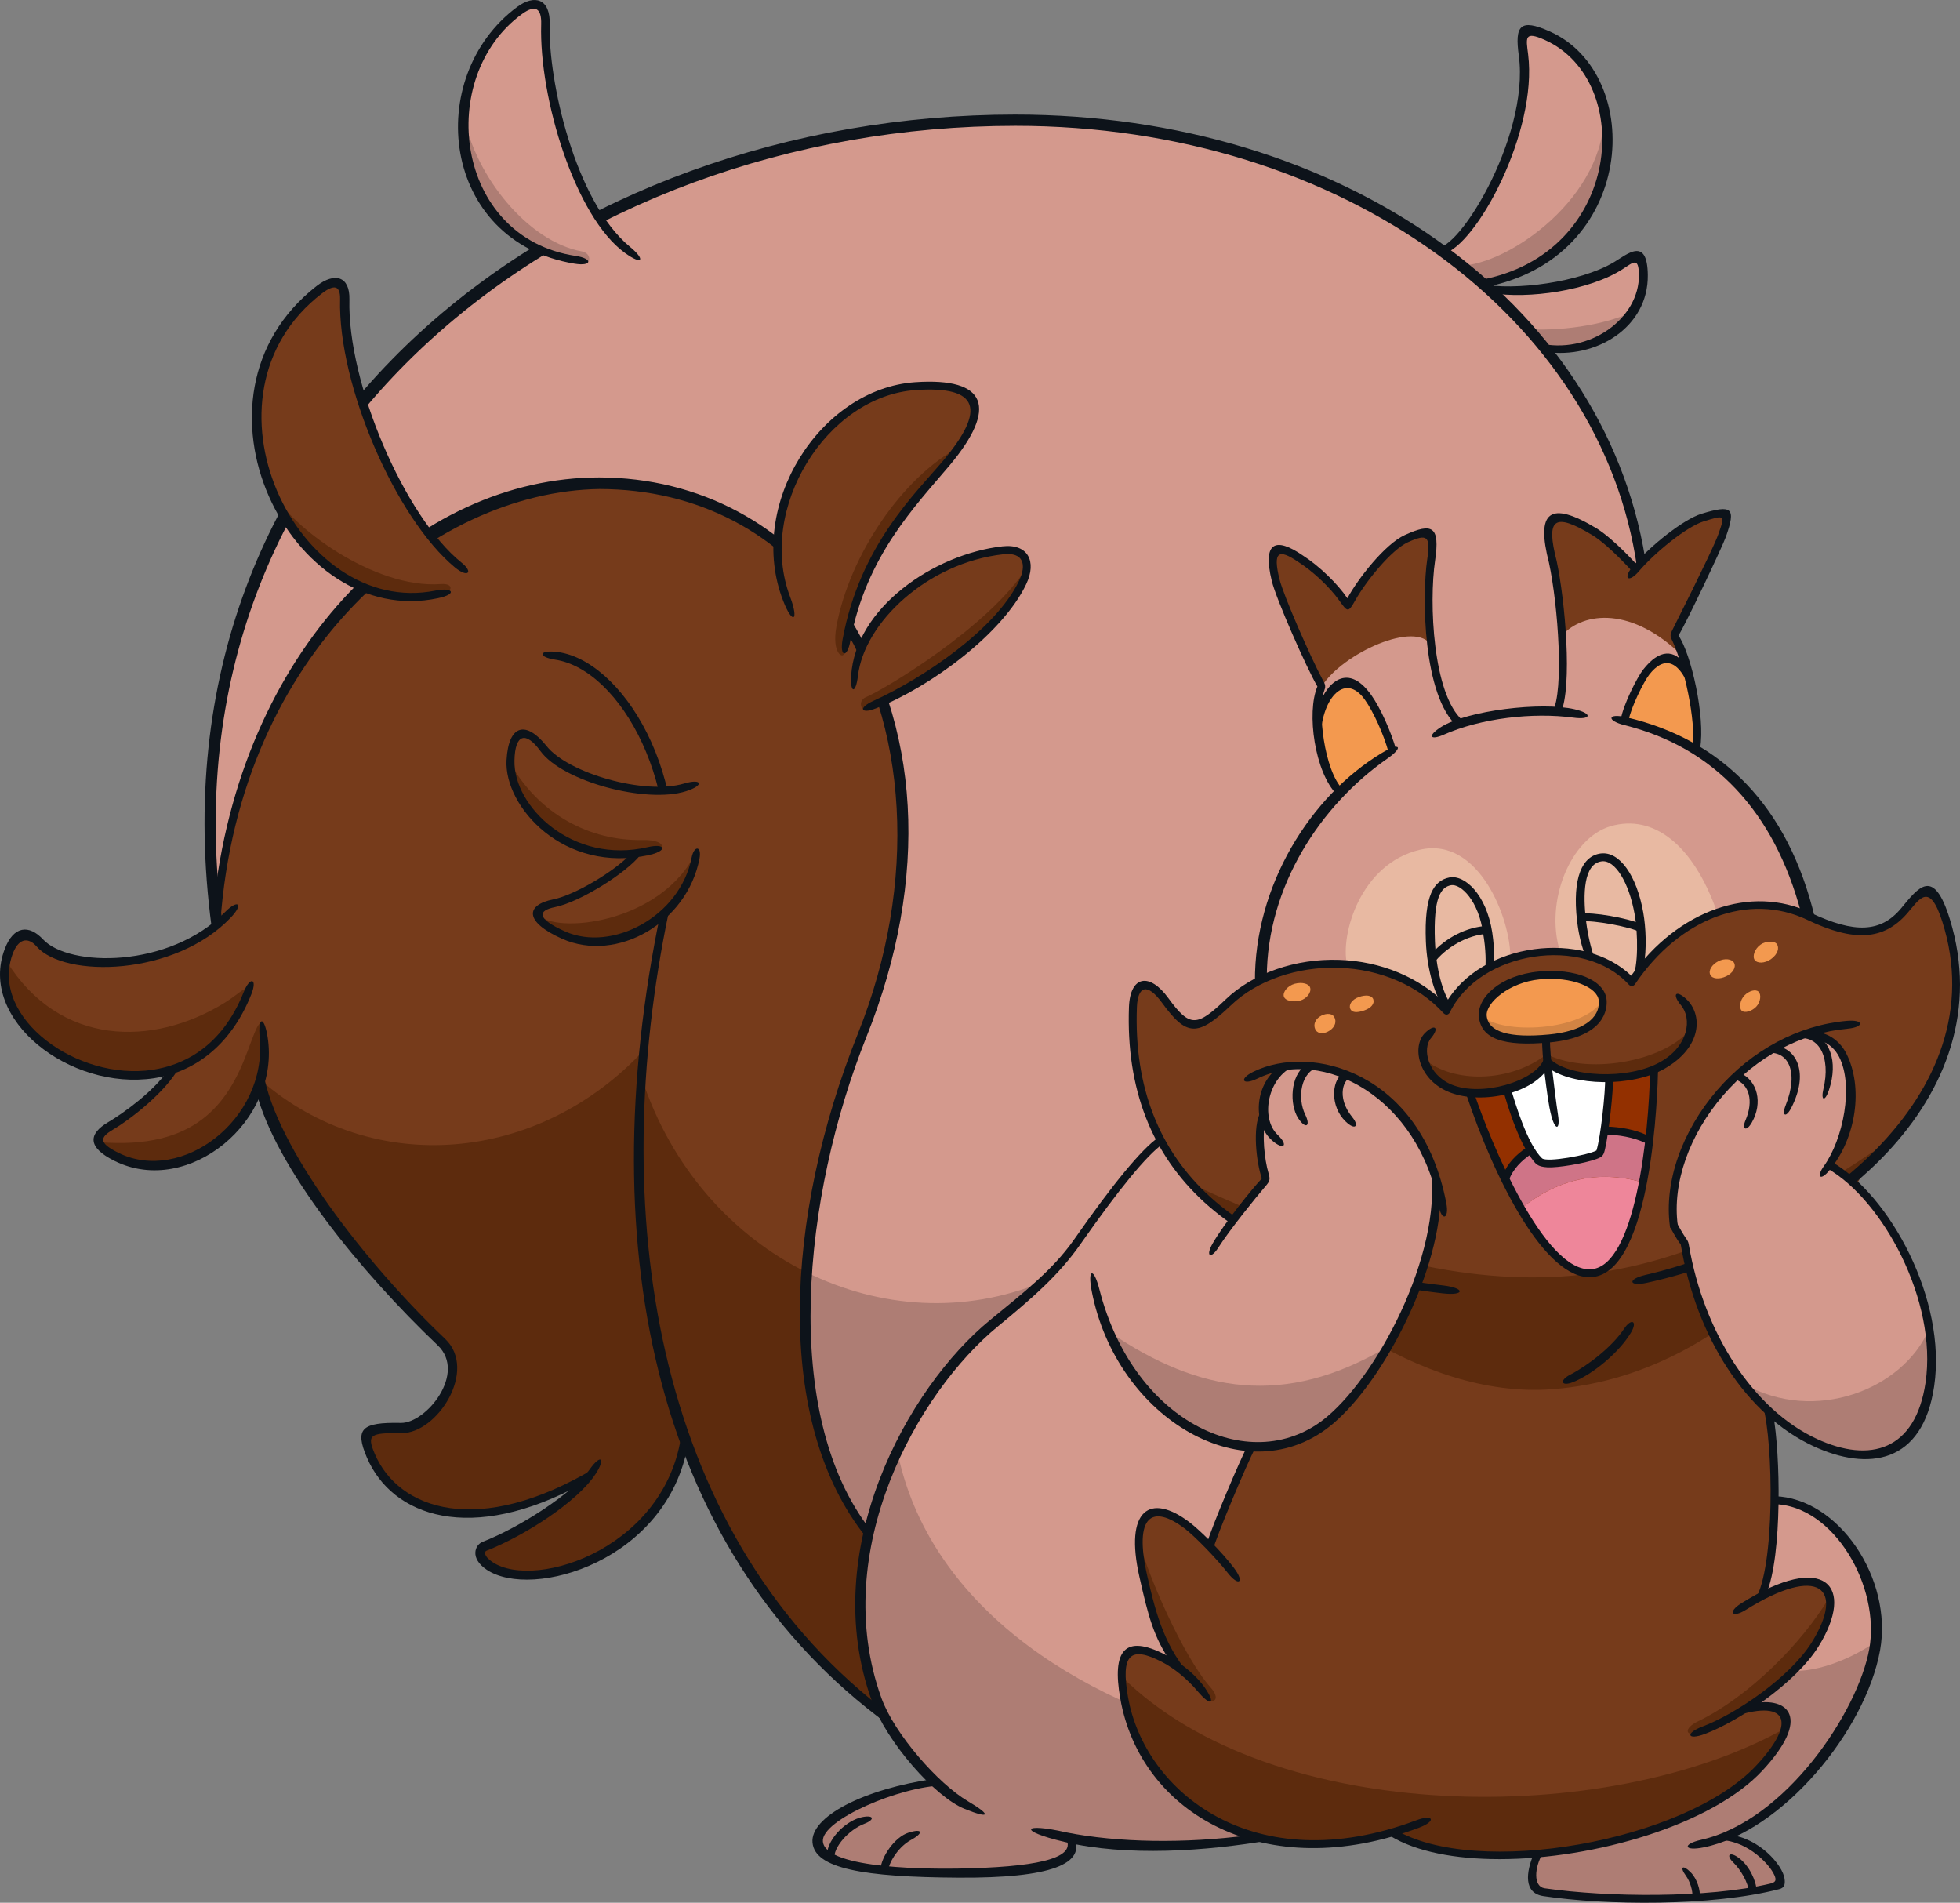 <?xml version="1.0" encoding="UTF-8"?>
<!-- Created with Inkscape (http://www.inkscape.org/) -->
<svg version="1.1" viewBox="0 0 312.05 302.9" xmlns="http://www.w3.org/2000/svg">
 <rect x="0" y="0" width="312.05" height="302.9" fill="#808080" stroke="none"/>
 <g fill="#D4998D">
  <path d="m235.71 45.205c24.094-4.15 25.857-34.698 8.855-40.042-1.693-0.527-2.595 0.264-2.151 2.165 2.845 12.422-8.869 32.575-13.31 32.575 1.541 1.013 6.606 5.302 6.606 5.302"/>
  <path d="m245.45 55.281c8.661 1.707 17.169-4.844 16.003-12.825-0.236-1.652-0.944-2.068-2.429-0.874-5.01 4.025-16.572 5.691-22.637 4.233 1.291 0.847 9.063 9.466 9.063 9.466"/>
  <path d="m261.18 89.717c-5.024-35.406-42.443-70.327-99.543-70.313-70.354 0.014-136.28 48.522-127.07 125.79 0.014 0.291 0.083 0.874 0.153 1.319 0.028 0.167 0.042 0.319 0.056 0.486-9.993 8.369-24.941 7.287-28.48 3.262-1.513-1.735-3.359-1.707-4.219-0.097-6.343 11.895 11.714 24.733 25.607 19.945-2.332 3.72-7.328 7.578-10.035 9.188-2.387 1.416-3.012 2.859 1.013 4.83 9.063 4.441 20.111-2.262 22.776-12.561 2.54 12.602 17.03 31.062 28.675 42.124 5.371 5.122-1.874 13.685-6.246 13.602-5.649-0.097-6.329 0.777-4.788 4.4 3.858 9.022 16.586 13.796 34.934 3.053-3.303 3.872-11.006 9.285-16.794 11.534-1.332 0.514-0.486 2.026 0.833 2.915 7.162 4.802 28.689-2.096 31.048-20.597l0.028-0.014c6.357 17.904 16.863 33.185 31.645 44.442 0 0 0.861-5.871 1.638-11.464 13.172-22.568 56.378-91.159 59.542-97.794 3.692-7.786 60.347-44.442 60.347-44.442s0.375-23.317-1.124-29.605"/>
 </g>
 <path d="m143.69 251.64c-0.125-0.375-5.246-7.245-5.246-7.245-14.434-17.904-12.422-51.77-1.249-79.667 16.738-41.818-0.888-87.426-41.735-87.509-33.477-0.056-57.821 33.408-60.694 66.052-0.069 0.597-0.139 1.194-0.194 1.79-0.028 0.236 0.125 1.457 0.236 1.915-10.007 8.397-24.969 7.314-28.508 3.276-1.527-1.735-3.359-1.693-4.219-0.083-6.343 11.895 11.7 24.733 25.607 19.945-2.332 3.72-7.328 7.578-10.049 9.188-2.387 1.416-3.012 2.859 1.013 4.83 9.077 4.441 20.125-2.262 22.79-12.561 2.54 12.602 17.03 31.062 28.675 42.124 5.371 5.108-1.888 13.685-6.26 13.602-5.649-0.111-6.315 0.777-4.774 4.4 3.845 9.022 16.586 13.796 34.92 3.053-3.303 3.872-11.006 9.285-16.78 11.534-1.332 0.514-0.486 2.026 0.833 2.915 7.162 4.802 28.689-2.096 31.034-20.597l0.042-0.014c6.357 17.904 16.863 33.185 31.645 44.442 0 0 3.039-21.013 2.915-21.388" fill="#763B1B"/>
 <path d="m282.53 238.81-37.613 56.253c-0.75 1.499-2.179 5.691 0.93 6.162 10.798 1.596 27.148 1.568 36.877-0.944 2.429-0.638-2.415-7.745-8.328-7.745l-0.042 0.014c12.158-4.538 22.235-20.916 23.859-29.91 1.901-10.507-5.774-23.553-15.684-23.831" fill="#D4998D"/>
 <path d="m184.78 181.58c-3.47 2.429-9.452 10.645-13.282 16.128-3.498 4.997-7.897 8.744-13.019 12.949-13.685 11.214-27.009 36.975-18.737 59.875 1.832 5.052 5.135 9.549 9.827 13.213h-0.18c-2.443 0.042-19.5 3.983-19.001 9.452 0.486 5.482 18.723 4.886 22.276 4.886 3.539 0 20.528 0.167 17.668-5.566 0 0-0.028-0.028-0.056-0.056 8.564 1.61 18.723 1.777 30.326 0.083l2.332-99.543z" fill="#D4998D"/>
 <path d="m200.6 292.54 0.18-7.981-2.54-6.579-0.291-0.68c-27.731-6.634-50.132-22.596-55.018-45.954-5.538 11.784-7.967 25.954-3.192 39.195 1.832 5.052 5.135 9.535 9.827 13.199h-0.18c-2.443 0.056-19.5 3.997-19.001 9.466 0.486 5.468 18.723 4.872 22.276 4.872 3.539 0 20.528 0.167 17.668-5.552 0 0-0.028-0.028-0.055-0.056 8.563 1.61 18.723 1.763 30.326 0.069" fill="#AE7D74"/>
 <path d="m298.22 262.64c0.069-0.361 0.111-0.736 0.167-1.11-4.428 3.012-10.965 5.496-15.711 4.053l-22.082 6.037-15.684 23.442c-0.75 1.499-2.165 5.704 0.93 6.162 10.812 1.61 27.162 1.582 36.877-0.944 2.443-0.625-2.401-7.731-8.314-7.731l-0.055 0.014c12.172-4.552 22.249-20.93 23.872-29.924" fill="#AE7D74"/>
 <path d="m280.22 254.23 0.083-0.056c2.942-5.385 2.568-24.15 1.221-29.618l-11.575-24.761-45.538 2.595-25.108 27.8c-1.374 2.568-6.384 14.462-6.662 16.044-8.203-8.744-13.296-7.162-10.618 4.691 1.568 6.926 2.484 10.34 6.176 15.017l0.014 0.028c-8.064-5.663-10.701-4.08-9.244 4.275 3.151 18.085 22.832 27.828 42.776 21.457 12.741 7.953 46.718 2.248 58.335-10.215 8.133-8.716 3.289-11.242-2.623-9.23 4.483-2.804 9.202-6.745 11.534-10.493 5.135-8.244 1.818-13.171-8.772-7.537" fill="#763B1B"/>
 <path d="m213.31 126.06c-3.22-3.192-4.455-13.921-2.859-16.808-1.582-2.54-6.634-13.963-7.356-16.919-1.194-4.858 0.083-6.037 3.928-3.414 2.901 1.832 6.398 5.302 7.55 7.689 0.874-2.498 5.968-9.327 9.327-10.868 3.886-1.777 4.622-1.166 3.956 3.4-0.972 6.551-0.43 21.61 4.58 25.996-7.62 2.248-14.49 6.01-19.126 10.923" fill="#D4998D"/>
 <path d="m259.37 91.992c1.693-2.831 8.328-8.577 11.728-9.604 4.08-1.249 4.428-0.916 3.081 2.873-0.888 2.498-6.954 14.532-7.647 15.92 1.763 3.04 4.303 13.352 3.525 17.835-5.718-3.678-14.379-5.371-22.29-5.468 1.888-3.47 0.958-17.058-0.541-24.095-1.901-7.37-0.319-9.035 6.745-4.733 2.595 1.665 5.954 5.343 6.606 6.079" fill="#D4998D"/>
 <path d="m221.69 119.57c-0.874-3.109-2.512-6.648-3.872-8.564-3.234-4.525-7.287-2.193-7.925 4.969 0.375 3.914 1.568 8.244 3.428 10.076 2.304-2.429 5.163-4.594 8.383-6.412-0.014-0.028-0.014-0.042-0.014-0.069" fill="#F3994F"/>
 <path d="m262.08 107.01c-0.847 1.083-3.026 5.316-3.414 7.592-0.014 0.028-0.014 0.069-0.014 0.097 4.275 0.902 8.272 2.304 11.395 4.316 0.43-2.457-0.139-6.648-1.027-10.437-1.665-4.538-4.275-4.983-6.94-1.568" fill="#F3994F"/>
 <path d="m227.88 102.77c-0.611-5.08-0.5-10.396-0.028-13.63 0.68-4.58-0.069-5.177-3.956-3.4-3.359 1.541-8.439 8.355-9.327 10.868-1.152-2.387-4.649-5.857-7.55-7.703-3.831-2.623-5.122-1.43-3.928 3.428 0.722 2.956 5.788 14.379 7.356 16.919 3.234-5.232 15.059-10.618 17.432-6.482" fill="#763B1B"/>
 <path d="m271.09 82.385c-2.915 0.888-8.175 5.219-10.701 8.217-0.944-1.041-4.011-4.33-6.426-5.871-7.065-4.303-8.647-2.651-6.745 4.719 0.666 3.109 1.221 7.495 1.457 11.714 3.47-3.858 11.228-4.594 19.181 3.262-0.444-1.374-0.916-2.526-1.332-3.248 0.694-1.374 6.759-13.421 7.647-15.906 1.346-3.803 0.999-4.122-3.081-2.887" fill="#763B1B"/>
 <path d="m201.05 155.93c-0.111-21.263 15.795-39.875 38.238-41.985 27.509-2.568 41.027 7.134 48.286 31.936-16.294 14.92-70.576 22.679-86.524 10.049" fill="#D4998D"/>
 <path d="m240.46 152.55c0.097-6.232-5.038-19.514-14.448-17.266-9.396 2.248-12.63 13.421-11.561 18.224 1.291 5.246 14.434 9.23 17.21 8.119 2.776-1.11 7.328-2.235 8.8-9.077" fill="#E8B9A2"/>
 <path d="m248.36 151.46c-2.457-8.008 1.707-18.113 8.106-19.945 6.662-1.915 13.074 2.762 16.919 13.754 1.041 5.899-8.675 12.478-14.782 12.283-7.703-0.236-8.147-2.221-10.243-6.093" fill="#E8B9A2"/>
 <path d="m259.98 203.95c16.128-2.387 59.986-21.985 49.855-57.433-2.776-6.509-3.289-5.51-6.69-1.513-3.331 3.914-7.661 4.428-15.128 0.861-9.091-4.33-20.666-0.722-28.231 10.451-7.425-8.161-24.483-5.732-29.507 4.539-8.966-9.827-26.079-9.563-34.726-1.291-4.872 4.663-6.315 4.816-10.021-0.291-2.373-3.248-4.983-3.553-5.149 1.069-1.013 27.37 19.209 42.36 51.936 45.191 12.852 0 27.662-1.582 27.662-1.582" fill="#763B1B"/>
 <path d="m246.31 168.99c-1.36 3.248-7.398 5.385-12.311 4.969 0.888 2.637 10.298 29.466 19.417 28.716 8.772-0.722 9.84-28.078 9.924-32.505-5.552 2.096-14.032 1.818-17.03-1.18" fill="#89260e"/>
 <path d="m262.56 181.58c-7.065-3.817-20.916-0.638-22.859 6.162 3.72 7.578 8.758 15.337 13.727 14.92 5.607-0.458 8.064-11.797 9.133-21.083" fill="#EE869A"/>
 <g fill="#F3994F">
  <path d="m208.6 157.26c0.194 0.736-0.555 1.735-1.624 2.026-1.069 0.278-2.387 0.056-2.582-0.68-0.18-0.708 0.625-1.693 1.735-1.999 1.221-0.319 2.304 0 2.47 0.652"/>
  <path d="m212.36 161.81c0.527 0.777 0.18 1.665-0.625 2.221-0.847 0.583-1.832 0.597-2.235-0.014-0.361-0.527-0.403-1.485 0.611-2.179 0.777-0.527 1.846-0.611 2.248-0.028"/>
  <path d="m218.64 159.08c0.236 0.694-0.347 1.388-1.416 1.763-1.249 0.444-2.04 0.333-2.262-0.278-0.25-0.694 0.319-1.471 1.374-1.846 1.138-0.403 2.068-0.291 2.304 0.361"/>
  <path d="m276.09 153.3c0.347 0.694-0.222 1.61-1.249 2.11-1.069 0.514-2.221 0.458-2.554-0.236-0.333-0.708 0.291-1.638 1.277-2.151 1.013-0.527 2.193-0.389 2.526 0.278"/>
  <path d="m282.88 150.27c0.43 0.583 0.208 1.61-0.944 2.429-0.985 0.68-2.151 0.694-2.568 0.125-0.416-0.555-0.028-1.79 0.958-2.47 0.791-0.555 2.179-0.597 2.554-0.083"/>
  <path d="m279.98 157.87c0.458 0.444 0.333 1.652-0.389 2.401-0.722 0.736-1.846 1.055-2.304 0.611-0.444-0.43-0.278-1.679 0.458-2.429 0.722-0.736 1.776-1.027 2.235-0.583"/>
 </g>
 <path d="m190.96 189.06c48.508 22.221 73.061 17.155 107.38-5.802-1.485 4.441-19.584 35.531-51.229 37.891-21.471 1.61-42.734-15.961-50.854-26.968-1.541-1.291-4.622-3.276-5.302-5.122" fill="#5D2B0D"/>
 <path d="m235.71 45.205c12.172-2.096 21.971-11.964 19.653-27.606 0.458 13.699-15.267 24.622-22.956 24.705 2.082 1.638 3.303 2.901 3.303 2.901" fill="#AE7D74"/>
 <path d="m242.8 52.374c1.499 1.624 2.651 2.901 2.651 2.901 5.774 1.152 11.464-1.388 14.296-5.566-4.622 2.151-11.728 3.054-16.947 2.665" fill="#AE7D74"/>
 <path d="m102.53 167.16c-16.78 18.113-43.179 20.264-60.986 4.83 2.762 12.589 17.058 30.757 28.564 41.707 5.385 5.108-1.874 13.685-6.246 13.602-5.649-0.111-6.329 0.763-4.774 4.4 3.845 9.022 16.586 13.782 34.92 3.04-3.303 3.886-11.006 9.285-16.794 11.534-1.332 0.514-0.486 2.026 0.847 2.915 7.162 4.802 28.689-2.082 31.034-20.597l0.028-0.014c-6.482-18.237-8.647-39.209-6.593-61.416" fill="#5D2B0D"/>
 <path d="m138.45 244.39c-8.189-10.146-11.076-25.427-10.021-41.846-11.784-5.829-21.568-16.627-26.26-30.923-2.831 42.179 9.771 79.445 38.612 101.39v-0.028c-0.375-0.791-0.736-1.61-1.027-2.443-3.123-8.619-3.178-17.641-1.305-26.149" fill="#5D2B0D"/>
 <path d="m138.45 244.39c3.095-14.088 11.492-26.745 20.028-33.741 2.72-2.235 5.232-4.344 7.523-6.579-12.478 5.163-25.982 4.205-37.571-1.527-1.055 16.419 1.832 31.7 10.021 41.846" fill="#AE7D74"/>
 <g fill="#5D2B0D">
  <path d="m42.021 166.69c-0.167-6.232-0.93-3.831-2.665 0.805-3.067 8.217-8.272 15.559-23.553 14.323 0.236 0.694 1.11 1.443 2.859 2.304 10.049 4.927 23.72-4.261 23.359-17.432"/>
  <path d="m35.672 159.69c-11.353 6.954-26.176 6.912-34.643-6.69-3.373 15.115 28.744 29.369 38.39 5.038 0.083-1.61-1.027-0.014-3.747 1.652"/>
  <path d="m280.09 281.48c2.512-2.707 3.789-4.802 4.164-6.371-28.272 15.92-81.805 15.489-105.65-8.203 0.028 0.958 0.153 2.068 0.375 3.345 3.137 18.071 22.832 27.828 42.776 21.444 12.741 7.953 46.718 2.248 58.335-10.215"/>
  <path d="m181.58 245.96c-0.097-0.403-0.18-0.763-0.264-1.083-0.069 1.568 0.153 3.567 0.708 6.051 1.568 6.926 2.484 10.34 6.176 15.017 1.679 1.374 3.262 3.053 4.4 4.788 0.042 0.014 0.097 0.028 0.139 0.028 0.833 0.194 1.305-0.652 0.042-2.082-4.539-5.08-10.257-18.598-11.201-22.72"/>
  <path d="m288.99 261.77c1.929-3.095 2.651-5.718 2.262-7.495-4.428 7.439-12.922 15.878-20.902 19.736-2.429 1.18-1.901 2.457-0.208 1.818 0.097-0.042 2.248-0.888 2.693-1.055 5.413-2.47 12.991-7.911 16.156-13.005"/>
 </g>
 <path d="m246.31 168.99c-1.36 3.248-7.398 5.385-12.311 4.969 0.513 1.499 3.761 10.812 8.161 18.432 5.566-4.552 12.2-6.274 19.403-4.15 1.444-7.606 1.735-15.809 1.777-18.071-5.552 2.096-14.032 1.818-17.03-1.18" fill="#933000"/>
 <path d="m239.7 187.75c0.763 1.568 1.596 3.137 2.457 4.65 5.58-4.552 12.2-6.273 19.403-4.164 0.43-2.221 0.75-4.483 0.999-6.648-7.065-3.817-20.916-0.638-22.859 6.162" fill="#CF7487"/>
 <g fill="#0d131a">
  <path d="m220.88 120.76c-10.618 7.398-19.153 20.319-19.195 34.795l-1.888 0.694c-0.083-15.156 8.702-29.466 20.236-36.405 2.929-1.763 3.442-0.888 0.847 0.916"/>
  <path d="m258.97 114.19c15.212 3.567 25.76 14.226 29.966 31.881l-2.179-0.736c-4.303-16.183-13.907-26.357-28.106-29.896-2.915-0.722-2.762-1.971 0.319-1.249"/>
  <path d="m229.4 115.75c4.15-2.665 16.044-4.067 21.291-2.845 2.956 0.694 2.623 1.721-0.208 1.332-6.412-0.861-14.67 0.069-20.666 2.734-2.123 0.93-2.623 0.194-0.416-1.221"/>
  <path d="m232.85 114.67c-4.733-4.15-5.357-18.765-4.372-25.427 0.805-5.468-0.43-6.079-4.83-4.067-3.137 1.43-7.481 6.967-9.133 10.063-1.527-2.276-4.469-5.149-7.134-6.843-4.219-2.887-6.44-2.248-4.899 4.094 0.708 2.901 5.482 13.727 7.259 16.794-1.763 4.164-0.416 13.713 3.123 17.224l0.902-0.888c-2.942-2.929-4.08-12.7-2.915-15.739 0.305-0.763 0.042-1.083-0.347-1.818-1.901-3.553-6.162-13.269-6.801-15.878-1.069-4.358-0.18-4.899 2.984-2.734 2.373 1.499 5.038 4.039 6.509 6.107 1.374 1.915 1.443 2.013 2.595-0.028 1.652-2.942 5.691-7.995 8.369-9.216 3.081-1.402 3.623-0.972 3.067 2.734-0.861 5.829-0.708 21.749 4.788 26.565z"/>
  <path d="m260.81 90.119c-0.403-0.444-3.733-4.15-6.509-5.94-7.647-4.65-9.785-2.72-7.689 5.413 1.499 7.023 2.373 20.403 0.597 23.65l1.263 0.305c1.915-4.289 0.708-17.946-0.638-24.247-1.721-6.676-0.514-7.897 5.801-4.039 2.623 1.665 6.079 5.524 6.468 5.954z"/>
  <path d="m270.67 119.13c0.861-4.969-1.43-15.087-3.442-17.96 1.221-1.943 6.981-14.129 7.537-15.684 1.665-4.691 0.999-5.177-3.858-3.706-2.929 0.902-8.189 5.149-10.868 8.272-1.763 2.04-0.777 2.845 0.888 0.888 2.484-2.929 7.606-7.12 10.34-7.953 3.303-0.999 3.442-1.138 2.304 2.068-0.361 1.041-1.943 4.538-7.37 15.351-0.389 0.777-0.236 0.999 0.111 1.735 1.693 3.595 3.817 12.741 3.123 16.78z"/>
  <path d="m210.26 117.84c-0.055-6.315 3.734-11.076 7.037-6.454 1.374 1.929 2.97 5.455 3.775 8.355l1.221-0.333c-0.847-3.026-2.526-6.718-3.97-8.758-4.067-5.704-7.55-1.374-8.563 2.36z"/>
  <path d="m268.43 105.98c-1.846-2.679-4.233-2.707-6.843 0.638-0.944 1.221-3.137 5.538-3.539 7.87l1.235 0.222c0.361-2.096 2.457-6.246 3.289-7.314 2.346-3.012 4.913-2.651 6.954 3.567z"/>
  <path d="m229.72 205.89c-33.657-3.858-50.923-19.584-49.98-45.58 0.194-5.038 3.303-5.524 6.287-1.402 3.401 4.663 4.525 4.566 9.091 0.208 4.372-4.192 11.145-6.551 18.099-6.315 6.607 0.222 12.714 2.762 16.919 6.981 5.649-9.938 22.124-11.728 29.563-4.455 7.426-10.437 19.07-14.559 28.578-10.021 6.981 3.317 11.187 3.151 14.393-0.708 2.776-3.345 5.177-6.676 7.772 1.749 8.716 28.355-19.5 51.617-48.272 57.863-2.887 0.625-3.095-0.583-0.236-1.249 26.121-6.037 56.128-28.536 47.301-56.239-2.082-6.537-3.692-3.498-5.607-1.305-3.706 4.233-8.397 4.594-15.892 1.013-9.271-4.414-20.292-0.305-27.426 10.243-0.264 0.389-0.736 0.347-0.985 0.069-7.203-7.911-23.706-5.385-28.48 4.386-0.236 0.486-0.708 0.5-1.027 0.153-3.983-4.372-10.049-6.995-16.641-7.217-6.62-0.222-13.047 1.999-17.183 5.954-5.316 5.08-7.092 4.969-10.979-0.375-2.346-3.234-3.886-2.707-4.011 0.722-0.93 25.344 15.961 40.486 48.758 44.261 3.553 0.416 3.484 1.665-0.042 1.263"/>
  <path d="m263.98 170.18c-0.055 3.303-0.874 32.325-10.507 33.116-7.453 0.625-15.559-15.642-20.056-29.147l1.194-0.389c2.693 8.078 11.284 28.911 18.765 28.286 6.94-0.569 9.146-21.11 9.341-31.895z"/>
  <path d="m262.49 182.21c-6.87-3.72-20.666-0.708-22.443 6.246l-0.722-1.527c2.665-6.718 16.392-9.771 23.539-5.899z"/>
  <path d="m169.46 293.21c9.965 2.36 22.554 1.485 32.741-0.264l-3.373-0.791c-10.16 1.332-20.763 1.194-29.133-0.472-6.773-1.568-7.87-0.278-0.236 1.527"/>
  <path d="m154.09 286.73c-4.747-2.79-11.7-10.729-13.754-16.405-8.453-23.401 5.746-48.703 18.543-59.181 5.316-4.372 9.66-8.105 13.13-13.074 6.149-8.786 10.562-14.171 13.13-15.975l-0.722-1.027c-2.693 1.888-7.217 7.37-13.435 16.28-3.386 4.844-8.147 8.522-13.394 12.824-13.074 10.715-27.453 36.6-18.793 60.583 2.373 6.579 10.021 15.253 14.74 17.183 4.247 1.721 4.261 0.972 0.555-1.208"/>
  <path d="m249.96 218.85c2.817-1.457 6.69-4.428 8.591-7.301 1.166-1.777 2.221-1.277 1.124 0.569-1.86 3.151-6.065 6.648-9.258 7.911-1.874 0.736-2.179-0.278-0.458-1.18"/>
  <path d="m193.12 246.73c0.389-1.818 5.385-13.727 6.745-16.253l-1.11-0.597c-1.36 2.526-5.829 13.144-6.606 15.836z"/>
  <path d="m189.95 267.32c-4.4-5.024-5.802-9.813-7.314-16.53-2.165-9.577 0.805-11.395 6.01-7.439 1.541 1.18 4.927 4.622 6.843 7.065 1.666 2.123 2.762 1.596 0.986-0.791-1.943-2.595-5.441-6.037-7.065-7.273-6.315-4.802-10.437-2.054-7.995 8.716 1.374 6.107 2.248 9.577 5.08 13.657z"/>
  <path d="m178.35 270.35c-1.332-7.62 0.708-10.285 7.217-6.912 2.998 1.554 5.094 3.581 6.218 5.177 1.888 2.707 0.985 3.081-1.069 0.666-1.638-1.943-3.733-3.692-5.732-4.719-5.066-2.623-6.565-1.152-5.399 5.566 2.637 15.142 20.097 29.313 45.871 19.653 2.79-1.055 3.276 0.111 0.472 1.166-24.511 9.202-44.372-2.207-47.578-20.597"/>
  <path d="m221.99 291.18c12.936 7.87 46.315 1.985 57.627-10.132 6.662-7.12 4.899-10.77-4.164-7.592l3.706-2.304c5.552-1.041 9.299 2.276 1.388 10.756-7.967 8.536-26.607 14.046-41.818 14.046-6.967 0-13.213-1.152-17.391-3.692z"/>
  <path d="m271.09 274.83c5.219-1.957 13.907-7.828 17.363-13.394 5.316-8.55 1.194-12.478-10.548-5.135-2.165 1.346-2.887 0.319-0.722-1.041 13.449-8.466 18.279-2.707 12.339 6.843-3.595 5.774-12.616 11.867-18.071 13.921-2.873 1.083-3.192-0.139-0.361-1.194"/>
  <path d="m281.22 253.71c2.582-6.176 2.221-22.415 1.097-28.439l-1.652-1.541c1.693 6.01 1.957 25.802-1.235 30.923z"/>
  <path d="m282.53 238.18h0.014c10.201 0.291 18.834 13.144 16.78 24.525-2.318 12.838-15.6 28.883-28.106 31.381-3.137 0.638-3.442-0.514-0.375-1.208 13.546-3.067 24.969-20.472 26.759-30.354 1.79-9.924-5.58-22.818-15.087-23.081z"/>
  <path d="m275.45 292.1c4.608 0.514 8.383 4.774 8.675 7.009 0.111 0.93-0.055 1.416-0.861 1.624-10.756 2.776-27.662 2.582-37.516 1.11-3.248-0.472-2.776-3.845-1.568-6.718l1.444-0.097c-1.346 2.248-1.541 5.302 0.305 5.566 10.035 1.443 26.01 1.596 35.878-0.736 0.888-0.208 1.055-0.527 0.694-1.346-0.888-2.013-4.927-5.968-9.341-5.552z"/>
  <path d="m270.59 302.08c0.208-1.097-0.416-3.04-1.429-4.039-1.235-1.249-1.79-0.874-0.777 0.514 0.722 0.985 1.138 2.443 1.069 3.484z"/>
  <path d="m279.68 301.03c-0.069-1.652-1.194-4.039-2.817-5.246-1.457-1.11-2.165-0.514-0.888 0.722 1.194 1.152 2.387 3.289 2.443 4.58z"/>
  <path d="m170.9 292.24c2.235 4.483-3.553 6.759-18.307 6.662-15.184-0.083-22.859-1.457-23.234-5.58-0.375-4.108 8.078-8.522 19.473-10.16l1.36 1.069c-6.829 0.111-19.486 5.496-19.181 8.911 0.416 4.552 18.14 4.372 21.652 4.316 11.7-0.208 18.695-1.471 17.113-4.663z"/>
  <path d="m132.82 295.95c-0.167-1.901 2.29-4.663 4.816-5.635 1.665-0.638 1.541-1.43-0.347-1.055-2.36 0.458-5.427 3.178-5.649 5.968z"/>
  <path d="m141.4 297.81c0.194-1.652 1.874-3.956 3.595-4.886 2.11-1.138 1.943-1.929-0.403-1.166-2.11 0.694-4.261 3.72-4.441 5.899z"/>
  <path d="m140.24 271.81c-36.53-28.591-43.553-79.653-33.796-126.48 4.539-21.791-7.661-40.666-18.057-41.582-2.72-0.236-2.651 0.861 0 1.263 10.451 1.568 20.902 20.514 16.822 40.056-11.478 55.059-0.014 102.89 36.058 129.34z"/>
  <path d="m95.465 77.848c15.587 0.028 28.883 6.995 37.405 19.625 11.839 17.53 13.269 43.206 3.733 67.023-11.7 29.23-13.463 61.916 1.36 80.292l0.666-1.18c-14.448-18.46-10.784-53.311-0.68-78.557 10.118-25.26 8.661-49.966-3.831-68.467-8.786-12.991-22.693-20.555-38.723-20.583-28.911 0-56.406 26.232-61.208 66.565l0.902 4.289c3.026-43.151 33.63-68.633 60.375-69.008"/>
  <path d="m108.62 227.18c-1.763 19.029-23.303 26.121-30.215 21.485-1.43-0.958-1.305-1.679-0.958-1.804 5.968-2.332 14.504-7.759 17.419-12.283 1.568-2.443 0.819-3.192-0.972-0.68-2.762 3.858-11.159 9.258-17.058 11.548-1.221 0.472-2.082 2.609 0.652 4.441 7.231 4.844 28.855-1.346 32.061-20.083z"/>
  <path d="m94.864 233.62c-18.682 11.242-31.409 6.704-35.198-2.179-1.305-3.053-0.763-3.359 4.261-3.303 5.691 0.056 12.172-10.035 6.94-15.004-12.713-12.089-26.968-30.479-28.952-42.429l-1.152 2.97c3.067 12.2 16.697 28.855 28.911 40.472 4.677 4.441-1.832 12.45-5.871 12.366-6.246-0.125-7.342 0.93-5.399 5.496 4.011 9.396 16.558 13.921 34.421 4.122z"/>
  <path d="m28.542 169.9c-2.235 3.997-7.675 8.217-10.576 9.938-2.054 1.221-2.346 2.096 0.972 3.72 9.951 4.872 23.623-5.246 22.415-18.335-0.319-3.387 0.694-3.595 1.249-0.167 2.123 13.407-12.602 25.524-24.303 19.778-4.594-2.248-4.094-4.414-1.11-6.176 2.512-1.485 7.134-4.816 9.549-8.244z"/>
  <path d="m6.861 149.55c4.108 4.414 20.07 4.677 28.994-4.386 2.013-2.026 3.012-1.332 0.888 0.902-8.883 9.355-26.468 9.674-30.909 4.608-1.416-1.61-2.984-1.263-3.886 1.374-3.456 10.021 10.354 20.056 22.346 18.251 4.733-0.722 10.951-3.47 14.504-12.366 1.013-2.54 2.221-2.207 1.221 0.333-2.984 7.523-8.439 12.297-15.531 13.38-13.338 1.999-28.036-9.341-23.72-20.611 1.402-3.664 3.858-3.886 6.093-1.485"/>
  <path d="m161.65 20.031c52.367 0 93.38 30.826 98.987 70.34l1.291-1.471c-6.676-40.93-48.286-70.66-100.29-70.66-71.52 0.014-138.63 49.424-127.95 129.31l1.721-0.638c-10.271-76.878 55.004-126.88 126.25-126.88"/>
  <path d="m229.73 40.444c5.288-1.291 15.101-19.445 13.56-31.798-0.333-2.609-0.652-3.775 2.679-2.276 14.393 6.482 12.366 34.102-10.368 38.21l0.486 1.194c24.636-4.469 25.968-33.949 10.659-40.764-4.774-2.137-5.593-0.916-4.941 3.831 1.804 13.199-10.437 32.7-13.574 30.437z"/>
  <path d="m235.71 45.205c5.371 1.124 15.836-0.25 21.222-3.456 2.096-1.235 5.344-4.192 5.413 2.04 0.097 8.341-8.244 13.407-16.294 12.228l-1.166-1.416c8.105 1.985 16.169-3.928 16.044-10.868-0.042-2.873-0.888-1.985-2.568-0.902-5.316 3.442-15.087 4.83-21.055 3.803z"/>
  <path d="m231.05 159.95c-1.374-1.79-2.429-5.857-2.595-10.09-0.278-7.106 0.999-8.633 2.54-8.938 1.582-0.305 4.469 2.526 5.149 7.772 0.416 2.29 0.472 4.927 0.264 5.94l1.346-0.916c0.25-1.818 0.014-4.025-0.18-5.316-0.944-6.037-4.386-9.188-6.815-8.716-2.457 0.486-4.039 2.762-3.748 10.187 0.18 4.552 1.485 8.827 3.04 10.84z"/>
  <path d="m261.69 153.8c0.513-2.72 0.347-6.19-0.069-8.536-1.041-5.885-3.775-9.799-6.787-9.396-2.887 0.389-4.552 3.761-3.747 10.77 0.153 1.305 0.5 3.387 1.277 5.441l1.319-0.028c-0.625-1.943-1.027-4.178-1.18-5.51-0.472-4.08-0.43-9.035 2.498-9.424 2.11-0.278 4.344 3.331 5.246 8.411 0.541 2.998 0.611 8.453-0.375 10.174z"/>
 </g>
 <path d="m86.531 119.17c-2.887-3.636-4.969-3.289-5.26 1.874-0.347 6.246 7.634 16.391 20.07 14.768-2.193 2.901-9.424 7.245-13.116 7.981-3.276 0.652-4.219 2.512 1.527 5.08 9.216 4.094 20.333-4.025 21.194-13.671l0.222-10.604c-6.607 3.234-20.708-0.486-24.636-5.427" fill="#763B1B"/>
 <path d="m74.508 91.081c-9.771-6.287-20.097-29.313-19.736-43.456 0.056-2.29-1.388-3.345-3.886-1.43-23.067 17.696-2.29 55.531 20.791 47.842z" fill="#763B1B"/>
 <path d="m101.84 41.149c-10.382-6.107-15.337-27.759-15.045-37.252 0.028-0.749-0.18-5.038-4.011-2.207-14.379 10.687-11.423 38.085 10.84 39.917z" fill="#D4998D"/>
 <path d="m134.43 103.96c2.207-15.323 9.632-22.36 16.267-30.271 7.564-9.035 5.232-12.908-4.927-12.214-15.017 1.013-27.786 20.763-19.32 36.489z" fill="#763B1B"/>
 <path d="m137.38 112.96c7.092-2.804 21.138-11.228 25.427-20.236 1.027-2.151 1.277-5.621-3.151-5.122-11.117 1.249-24.275 10.743-23.789 22.068z" fill="#763B1B"/>
 <path d="m255.15 159.21c0.278 2.887-2.235 5.51-8.494 6.107-7.259 0.68-10.326-0.791-10.59-3.539-0.264-2.776 3.581-5.996 8.98-6.495 5.635-0.527 9.854 1.319 10.104 3.928" fill="#F3994F"/>
 <path d="m246.31 168.99c-0.833 1.985-3.414 3.553-6.412 4.386 0.708 2.415 2.679 9.091 5.149 11.45 1.263 1.208 9.466-0.763 9.66-1.305 0.694-1.901 1.527-9.632 1.471-12.006-4.053 0.139-8.022-0.68-9.868-2.526" fill="#fff"/>
 <path d="m228.42 187.18 0.014-0.083c-4.219-12.464-14.684-18.376-23.484-17.391-2.79 1.554-3.997 4.705-3.692 7.523 0 0.028 0.014 0.042 0.014 0.056-1.305 2.262-0.555 8.272 0.375 10.465-0.333 0.167-8.064 9.563-8.98 11.936l-18.82 2.984c4.428 24.525 25.594 33.644 37.835 23.345 8.702-7.328 18.64-27.176 16.808-38.751 0-0.014-0.014-0.042-0.014-0.069z" fill="#D4998D"/>
 <path d="m291.25 185.46c4.497-6.954 5.538-22.276-4.622-20.597-12.908 4.927-21.638 18.862-20.139 30.229h-0.028l0.028 0.014c0.097 0.167 1.069 2.013 1.707 2.734 2.248 13.99 9.965 26.773 20.763 31.784 9.743 4.511 16.697 0.958 18.224-9.438 2.013-13.616-7.092-29.66-15.934-34.726" fill="#D4998D"/>
 <path d="m176.77 212.14v0.236c7.481 17.044 24.455 22.443 34.906 13.643 3.081-2.595 6.301-6.759 9.119-11.561-16.308 9.646-29.952 7.217-44.025-2.318" fill="#AE7D74"/>
 <path d="m277.64 220.31c3.178 4.067 7.009 7.314 11.326 9.313 9.729 4.511 16.683 0.958 18.224-9.438 0.403-2.804 0.347-5.704-0.083-8.591-4.08 9.563-18.154 15.115-29.466 8.716" fill="#AE7D74"/>
 <path d="m230.79 173.2c4.997 2.137 13.852-0.194 15.531-4.205 3.234 3.234 12.922 3.317 18.348 0.597 3.081-1.985 4.441-4.136 4.663-6.093-3.456 5.108-15.892 7.87-23.095 4.33-5.774 4.483-14.782 4.691-19.514 0.749 0.416 1.804 1.721 3.623 4.067 4.622" fill="#5D2B0D"/>
 <path d="m255.15 159.21c0.278 2.887-2.235 5.51-8.494 6.107-7.259 0.68-10.326-0.791-10.59-3.539 2.915 2.873 16.017 2.498 19.084-2.568" fill="#d28444"/>
 <g fill="#5D2B0D">
  <path d="m70.942 94.263c1.138-0.264 1.166-1.43-0.749-1.291-10.701 0.805-24.039-9.285-26.857-14.74 4.802 11.201 15.836 19.459 27.606 16.031"/>
  <path d="m152.7 71.189c-8.924 4.691-17.432 17.085-19.528 28.508-0.805 4.4 1.124 5.26 1.235 4.247 1.818-16.183 13.199-25.996 18.293-32.755"/>
  <path d="m139.05 112.89c6.44-3.234 21.804-12.353 24.483-22.637-6.01 9.535-22.845 19.57-25.691 20.736-1.444 0.597-0.791 2.915 1.208 1.901"/>
 </g>
 <path d="m92.656 40.026c-8.536-1.541-16.947-11.867-18.82-21.596-1.763 11.839 8.05 22.485 19.792 23.178h0.111c0.236-0.514-0.028-1.388-1.083-1.582" fill="#AE7D74"/>
 <path d="m110.91 135.45c-5.524 11.728-22.859 13.352-25.302 10.035 3.872 7.675 22.734 6.065 25.302-10.035" fill="#5D2B0D"/>
 <path d="m102.3 133.72c-8.411 0.18-16.475-4.122-21.027-12.172 0.083 6.287 8.855 15.892 20.583 14.837 4.552-0.403 4.788-2.762 0.444-2.665" fill="#5D2B0D"/>
 <g fill="#0d131a">
  <path d="m80.644 121.01c0.333-5.815 3.178-6.26 6.385-2.235 3.387 4.275 15.545 7.842 21.888 5.954 2.873-0.847 3.276 0.278 0.319 1.221-6.357 2.026-19.667-1.541-23.192-6.385-2.318-3.178-4.053-2.776-4.136 1.513-0.167 7.356 9.285 16.558 21.194 13.782 2.887-0.666 3.234 0.569 0.319 1.221-13.685 3.095-23.192-7.717-22.776-15.073"/>
  <path d="m102.05 135.98c-2.262 2.984-9.785 7.647-13.699 8.425-2.693 0.541-3.067 1.777 1.652 3.886 7.384 3.276 18.251-2.304 20.111-11.77 0.403-2.013 1.638-1.86 1.249 0.167-1.943 10.16-13.102 16.655-21.874 12.755-6.037-2.693-5.857-5.385-1.388-6.274 3.4-0.68 9.785-4.483 12.297-7.217z"/>
  <path d="m50.383 45.549c2.915-2.276 5.33-1.568 5.246 2.123-0.347 13.31 8.8 34.629 17.849 41.888 1.957 1.568 0.999 2.47-1.055 0.763-9.369-7.758-18.64-28.98-18.279-42.707 0.042-2.137-0.916-2.415-2.873-0.916-21.18 16.239-3.983 51.728 18.057 47.315 2.79-0.569 3.553 0.541 0.416 1.208-23.47 5.038-42.013-31.964-19.362-49.674"/>
  <path d="m91.448 41.972c-21.291-3.539-24.108-29.73-9.119-40.861 2.79-2.054 5.316-1.346 5.191 2.831-0.264 8.758 3.97 28.106 12.811 35.378 2.443 2.013 2.013 2.998-0.833 0.944-7.925-5.718-13.685-24.622-13.338-36.392 0.083-2.609-0.972-3.137-2.998-1.679-13.852 10.021-10.84 35.642 8.48 38.543 2.804 0.416 2.637 1.707-0.194 1.235"/>
  <path d="m134.16 101.73c2.776-15.017 11.742-23.303 16.044-28.453 6.787-8.092 5.691-11.867-4.4-11.187-14.268 0.972-25.302 18.973-20.014 32.908 1.457 3.872 0.403 4.511-1.083 0.694-5.982-15.24 5.857-33.824 21.013-34.851 11.464-0.777 13.158 4.067 5.455 13.255-5.274 6.287-13.296 14.337-15.795 27.953-0.514 2.817-1.749 2.54-1.221-0.319"/>
  <path d="m139.09 111.55c7.87-3.581 19.473-11.367 23.151-19.098 1.221-2.554 0.722-4.58-2.512-4.219-12.089 1.346-22.138 10.895-23.137 19.348-0.333 2.873-1.249 2.873-1.083 0 0.666-10.812 13.158-19.376 24.081-20.611 4.067-0.458 5.524 2.401 3.789 6.024-3.775 7.939-15.351 16.405-23.872 19.75-2.582 0.999-2.873-0.083-0.416-1.194"/>
  <path d="m245.11 155.91c-4.802 0.458-8.605 3.733-8.411 5.802 0.25 2.568 3.567 3.567 9.896 2.97 5.246-0.486 8.203-2.512 7.939-5.413-0.194-2.068-4.178-3.858-9.424-3.359m-9.66 5.926c-0.291-3.012 3.373-6.593 9.535-7.176 5.871-0.555 10.507 1.374 10.798 4.497 0.125 1.374-0.139 5.94-9.063 6.787-7.467 0.694-10.937-0.611-11.27-4.108"/>
  <path d="m230.54 173.78c-4.844-2.068-5.732-7.245-3.692-9.313 1.582-1.582 2.401-0.888 0.972 0.805-1.402 1.652-0.555 5.746 3.22 7.356 4.858 2.068 13.31-0.541 14.698-3.886 0.264-0.625 0.722-0.5 1.027-0.194 2.887 2.901 12.436 3.442 17.613 0.486 4.455-2.54 5.052-6.87 3.234-9.035-1.402-1.679-0.874-2.512 0.791-1.027 2.72 2.457 2.665 7.703-3.4 11.159-5.191 2.956-14.615 2.776-18.501-0.153-2.79 4.386-11.09 5.885-15.961 3.803"/>
  <path d="m256.82 171.5c0.042 2.179-0.652 8.647-1.263 11.326-0.222 1.013-0.361 1.305-1.346 1.665-1.957 0.722-6.273 1.43-7.828 1.332-1.665-0.097-1.901-0.541-2.651-1.568-2.151-2.97-3.775-8.466-4.428-10.701l1.208-0.361c0.652 2.207 2.623 8.924 4.983 11.187 0.763 0.722 7.453-0.541 8.675-1.235 0.666-2.068 1.443-9.424 1.388-11.617z"/>
  <path d="m247 169.24c0.056 0.416 0.069 0.652 0.153 1.319 0.25 2.082 0.597 4.969 0.888 6.87 0.389 2.443-0.403 2.623-1.041 0.264-0.472-1.735-0.749-4.192-1.11-6.981-0.069-0.652-0.083-0.888-0.139-1.305z"/>
  <path d="m229.07 192.01c-3.178-17.266-18.335-25.427-28.897-20.305-2.346 1.138-2.998 0.069-0.625-1.097 9.258-4.552 26.718 0.056 30.715 20.902 0.5 2.595-0.75 2.929-1.194 0.5"/>
  <path d="m200.72 176.97c-1.36 2.36-0.708 8.078 0.18 10.632-1.513 1.582-6.037 7.203-7.842 10.354-1.18 2.068-0.278 2.54 0.93 0.625 1.763-2.776 5.913-7.911 7.467-9.716 0.736-0.847 0.791-1.11 0.5-2.123-0.638-2.165-1.069-6.204-0.458-8.369z"/>
  <path d="m202.57 181.59c-3.164-2.72-2.817-8.758 0.819-11.561 0.403-0.319 2.956-0.444 2.637-0.305-4.15 1.749-5.441 8.217-2.609 10.937 1.79 1.707 0.958 2.484-0.847 0.93"/>
  <path d="m209.98 169.86c-2.901 0.694-3.47 4.941-2.179 7.564 0.93 1.888 0.069 2.401-1.124 0.569-1.416-2.179-1.221-6.759 1.097-8.341z"/>
  <path d="m213.7 170.93c-1.721 1.235-1.915 5.219 0.513 7.578 1.554 1.513 2.248 0.749 1.083-0.666-2.679-3.262-1.291-6.398-0.042-6.301z"/>
  <path d="m265.86 195.17c-0.93-7.009 1.901-15.101 7.55-21.652 5.51-6.371 12.908-10.312 20.569-11.006 2.804-0.264 2.901 0.999 0.139 1.249-7.356 0.666-14.462 4.455-19.764 10.59-5.413 6.274-8.119 13.99-7.245 20.652 0.125 0.93-1.138 1.069-1.249 0.167"/>
  <path d="m277.02 170.78c2.817 1.235 3.65 4.802 1.901 7.883-0.861 1.541-1.665 1.166-1.013-0.347 1.319-3.081 0.569-5.718-1.638-6.482z"/>
  <path d="m283.01 166.53c3.067 0.583 4.983 4.316 2.193 9.799-0.847 1.679-1.596 1.346-0.916-0.361 2.207-5.524 0.305-8.869-3.178-8.314z"/>
  <path d="m288.49 164.2c2.859 0.083 4.608 1.86 5.427 3.442 2.804 5.455 1.61 13.546-2.665 18.668-1.471 1.79-2.096 1.013-0.874-0.68 3.067-4.261 4.788-12.811 2.415-17.405-1.18-2.29-3.678-3.498-7.523-2.748z"/>
  <path d="m291.56 184.91c9.341 5.343 18.404 21.999 16.378 35.753-1.818 12.353-10.493 13.602-19.237 9.549-10.59-4.913-18.654-17.21-21.11-32.103-0.694-0.874-1.624-2.651-1.665-2.734-0.167-0.305 0.958-0.888 1.11-0.583 0.236 0.444 0.861 1.568 1.346 2.276 0.264 0.361 0.416 0.597 0.486 1.041 2.387 14.185 10.354 26.301 20.361 30.937 8.522 3.956 15.739 1.832 17.335-8.952 1.915-13.06-6.829-29.049-15.628-34.088z"/>
  <path d="m227.62 184.91c2.54 13.102-7.592 33.255-16.35 40.625-11.589 9.757-30.715 1.346-36.239-20.292-0.902-3.567-1.915-3.303-1.221 0.291 3.97 20.458 24.844 32.547 38.376 21.138 8.397-7.065 17.349-24.997 17.155-36.85z"/>
  <path d="m288.1 164.29c3.178 0.902 4.608 4.608 3.095 9.216-0.638 1.929-1.346 1.763-0.888-0.18 1.194-4.941-0.638-9.105-5.038-7.856z"/>
  <path d="m247.02 169.54-1.235 0.236c-0.111-0.888-0.278-3.081-0.278-4.4l1.249-0.028c0 1.43 0.264 4.192 0.264 4.192"/>
  <path d="m236.73 148.66c-3.012 0.18-6.495 2.054-8.55 4.774l-0.222-1.665c2.318-2.554 5.524-4.178 8.702-4.372z"/>
  <path d="m251.92 146.7c1.554-0.278 7.856 0.861 9.285 1.735l-0.042-1.374c-2.068-0.93-7.717-1.915-9.466-1.596z"/>
 </g>
</svg>
